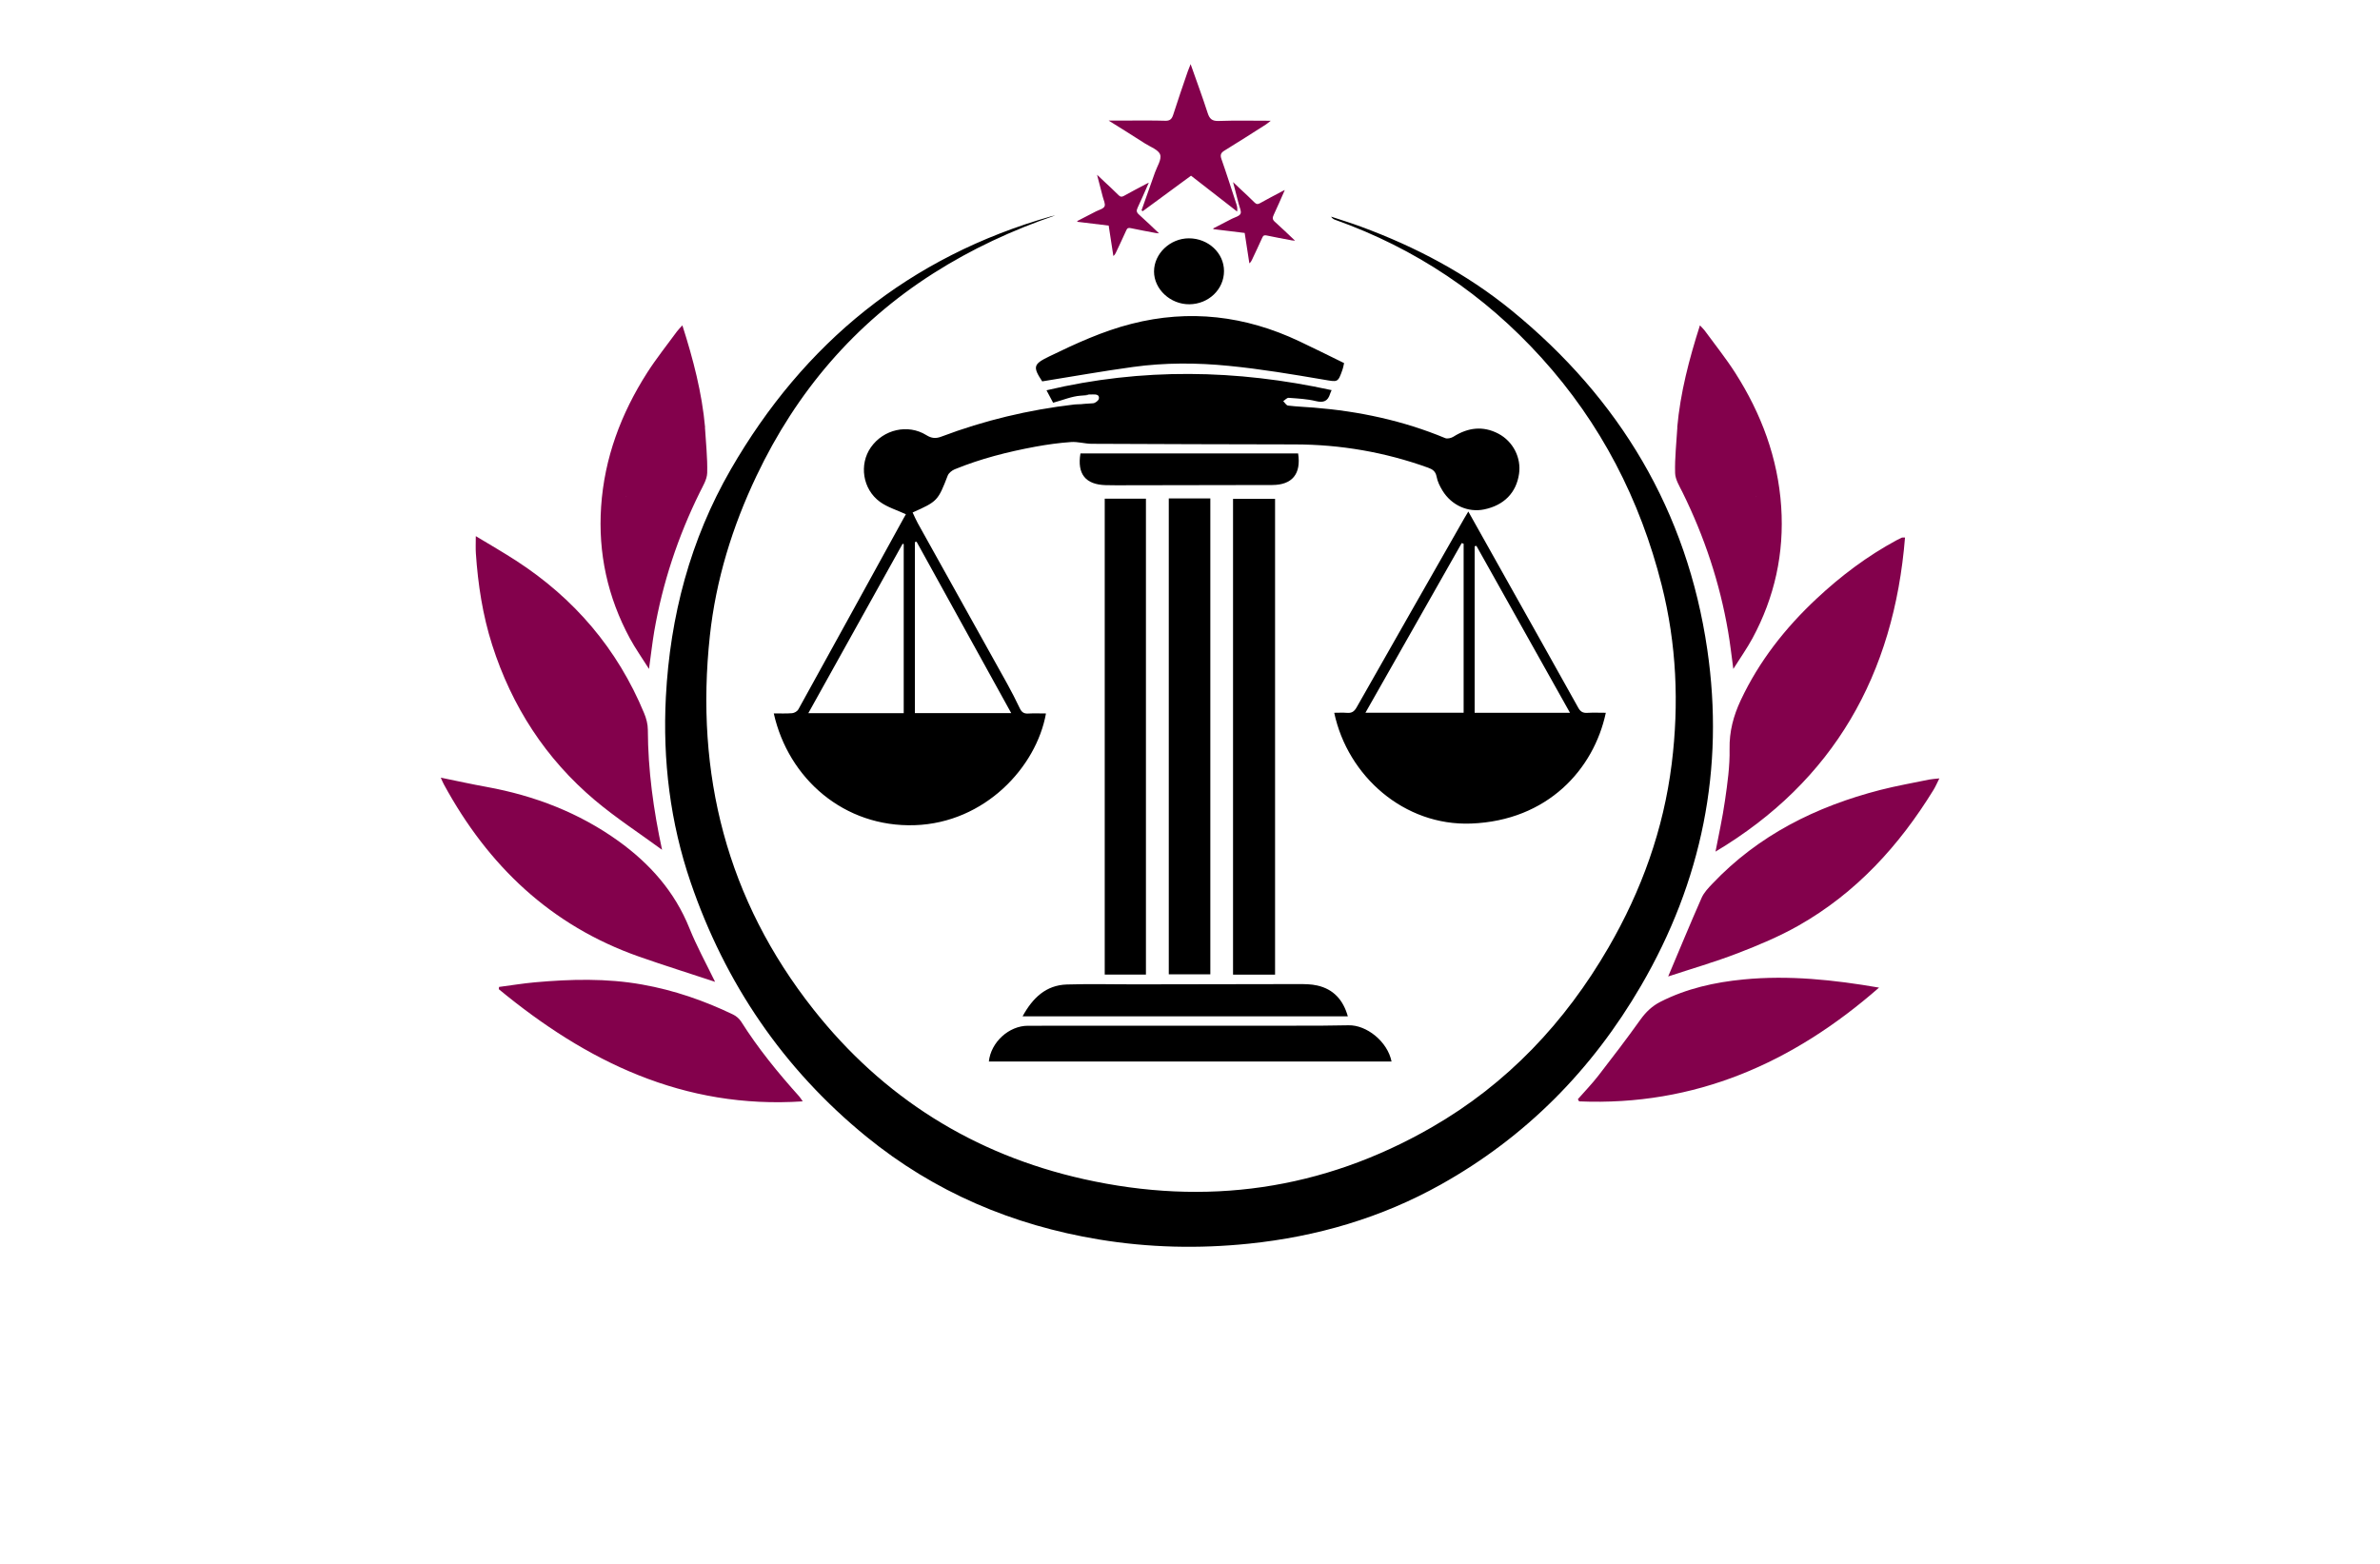 <?xml version="1.0" encoding="utf-8"?>
<!-- Generator: Adobe Illustrator 27.8.1, SVG Export Plug-In . SVG Version: 6.00 Build 0)  -->
<svg version="1.1" xmlns="http://www.w3.org/2000/svg" xmlns:xlink="http://www.w3.org/1999/xlink" x="0px" y="0px"
	 viewBox="0 0 350 230" style="enable-background:new 0 0 350 230;" xml:space="preserve">
<style type="text/css">
	.st0{fill:#003F49;}
	.st1{fill:#8E032B;}
	.st2{fill:#87622B;}
	.st3{fill:#83014C;}
	.st4{fill:#B72204;}
	.st5{fill:#015254;}
	.st6{fill:#5B9C40;}
	.st7{fill:#0055B6;}
	.st8{fill-rule:evenodd;clip-rule:evenodd;fill:#3A1D03;}
	.st9{fill-rule:evenodd;clip-rule:evenodd;fill:#723600;}
	.st10{fill:#00438D;}
	.st11{fill:#162E50;}
	.st12{fill:#F6921E;}
	.st13{fill:#00237A;}
	.st14{fill:#563B00;}
	.st15{fill:#00FFB6;}
	.st16{fill:#9500FF;}
	.st17{fill:#440000;}
	.st18{fill:#45EDFF;}
	.st19{fill:#CC7F7F;}
</style>
<g id="Layer_1">
</g>
<g id="Layer_2">
</g>
<g id="Layer_3">
	<g>
		<path class="st3" d="M69.97,78.85c2.07,1.25,4.01,2.37,5.9,3.59c8.58,5.55,14.93,12.99,18.85,22.44c0.32,0.76,0.55,1.62,0.55,2.44
			c0.02,5.95,0.83,11.8,2.09,17.66c-3.33-2.44-6.76-4.67-9.86-7.28c-7.25-6.11-12.23-13.8-15.12-22.84c-1.4-4.38-2.09-8.9-2.4-13.48
			C69.93,80.65,69.97,79.9,69.97,78.85z M279.65,79.08c-0.25,0.11-0.48,0.23-0.72,0.36c-4.32,2.33-8.21,5.26-11.78,8.6
			c-4.61,4.31-8.46,9.2-11.16,14.95c-1.07,2.29-1.69,4.59-1.64,7.18c0.05,2.5-0.31,5.03-0.67,7.53c-0.37,2.61-0.95,5.19-1.4,7.55
			c17.38-10.38,26.25-26.05,27.87-46.2C279.84,79.06,279.73,79.04,279.65,79.08z M101.38,136.5c-2.16-5.38-5.83-9.49-10.44-12.81
			c-5.81-4.17-12.33-6.67-19.34-7.95c-2.22-0.4-4.43-0.89-6.78-1.37c0.2,0.44,0.3,0.72,0.45,0.98
			c6.49,11.95,15.73,20.79,28.73,25.35c3.64,1.28,7.33,2.43,11.16,3.7C103.82,141.65,102.44,139.14,101.38,136.5z M255.58,140.18
			c3.03-1.17,6.07-2.44,8.89-4.04c8.46-4.79,14.82-11.75,19.87-19.97c0.3-0.49,0.53-1.03,0.86-1.69c-0.63,0.07-1.07,0.09-1.49,0.17
			c-2.4,0.5-4.83,0.92-7.2,1.53c-9.43,2.43-17.9,6.63-24.69,13.79c-0.6,0.63-1.24,1.3-1.58,2.07c-1.71,3.87-3.32,7.79-4.92,11.57
			C248.65,142.51,252.17,141.49,255.58,140.18z M256.39,144.05c-4.24,0.41-8.36,1.33-12.2,3.28c-1.24,0.63-2.15,1.51-2.96,2.64
			c-1.99,2.79-4.07,5.51-6.17,8.22c-0.94,1.21-2.01,2.32-3.02,3.47c0.06,0.11,0.12,0.21,0.18,0.32
			c17.05,0.72,31.45-5.64,44.11-16.73C269.68,144.1,263.06,143.4,256.39,144.05z M104,69.56c-0.03,0.97-0.65,1.95-1.1,2.87
			c-3.2,6.49-5.46,13.3-6.69,20.43c-0.29,1.72-0.48,3.46-0.77,5.52c-1.04-1.65-2.02-3.03-2.82-4.51
			c-3.26-6.04-4.68-12.52-4.22-19.35c0.48-7.16,2.93-13.7,6.78-19.72c1.34-2.09,2.9-4.04,4.37-6.05c0.21-0.29,0.48-0.54,0.8-0.9
			c1.59,4.98,2.88,9.9,3.34,15.01c-0.01-0.01-0.02-0.01-0.02-0.02v-0.01l0,0c0,0,0,0,0,0C103.8,65.08,104.06,67.33,104,69.56z
			 M92.09,73.05c0-0.01,0-0.01,0-0.02c-0.01,0-0.01-0.01-0.02-0.01c0,0.01,0,0.03,0,0.04C92.08,73.06,92.09,73.06,92.09,73.05z
			 M246.67,62.84C246.67,62.84,246.67,62.84,246.67,62.84L246.67,62.84L246.67,62.84c-0.01,0.01-0.02,0.01-0.02,0.02
			c0.46-5.11,1.75-10.03,3.34-15.01c0.32,0.35,0.59,0.6,0.8,0.9c1.47,2.01,3.03,3.96,4.37,6.05c3.85,6.02,6.3,12.56,6.78,19.72
			c0.46,6.83-0.96,13.31-4.22,19.35c-0.8,1.48-1.78,2.86-2.82,4.51c-0.28-2.07-0.47-3.8-0.77-5.52c-1.22-7.14-3.49-13.94-6.69-20.43
			c-0.45-0.92-1.08-1.9-1.1-2.87C246.28,67.33,246.54,65.08,246.67,62.84z M258.27,73.07c0-0.01,0-0.03,0-0.04
			c-0.01,0-0.01,0.01-0.02,0.01c0,0.01,0,0.01,0,0.02C258.26,73.06,258.26,73.06,258.27,73.07z M117.53,161.25
			c-3.11-3.46-6.04-7.05-8.53-10.99c-0.27-0.43-0.73-0.83-1.19-1.05c-4.26-2.05-8.69-3.58-13.36-4.41
			c-5.25-0.94-10.52-0.8-15.79-0.33c-1.76,0.16-3.51,0.45-5.27,0.68c-0.01,0.11-0.03,0.22-0.04,0.33
			c12.91,10.66,27.19,17.66,44.7,16.5C117.83,161.67,117.7,161.44,117.53,161.25z M181.93,31.11c0.07-0.5-0.02-0.85-0.14-1.19
			c-0.71-2.17-1.4-4.35-2.16-6.51c-0.23-0.64-0.09-0.95,0.47-1.28c2.04-1.25,4.05-2.54,6.06-3.82c0.2-0.13,0.38-0.29,0.72-0.55
			c-2.7,0-5.19-0.06-7.68,0.03c-0.97,0.03-1.33-0.32-1.61-1.19c-0.76-2.36-1.63-4.69-2.5-7.17c-0.17,0.43-0.3,0.74-0.41,1.05
			c-0.73,2.13-1.47,4.26-2.15,6.4c-0.21,0.64-0.49,0.91-1.2,0.88c-1.82-0.06-3.64-0.02-5.45-0.03c-0.85,0-1.7,0-2.85,0
			c1.98,1.24,3.69,2.3,5.38,3.39c0.79,0.5,1.96,0.91,2.2,1.62c0.24,0.71-0.45,1.74-0.76,2.62c-0.65,1.86-1.32,3.72-1.98,5.58
			c0.06,0.04,0.12,0.08,0.18,0.12c2.34-1.72,4.69-3.45,7.1-5.22C177.47,27.65,179.7,29.38,181.93,31.11z M183.73,38.73
			c0.21-0.17,0.3-0.33,0.38-0.51c0.51-1.09,1.03-2.17,1.52-3.27c0.14-0.33,0.31-0.39,0.64-0.32c1.23,0.26,2.47,0.49,3.7,0.72
			c0.12,0.02,0.25,0.03,0.48,0.05c-1.03-0.97-1.97-1.89-2.95-2.76c-0.39-0.34-0.4-0.6-0.19-1.04c0.56-1.18,1.07-2.39,1.63-3.65
			c-0.22,0.1-0.38,0.17-0.53,0.26c-1.05,0.56-2.1,1.1-3.13,1.68c-0.31,0.17-0.51,0.17-0.78-0.1c-0.67-0.68-1.38-1.32-2.08-1.98
			c-0.32-0.31-0.65-0.61-1.09-1.03c0.31,1.19,0.58,2.21,0.84,3.24c0.12,0.48,0.42,1.06,0.26,1.41c-0.16,0.36-0.8,0.51-1.24,0.73
			c-0.92,0.48-1.85,0.95-2.77,1.43c0.01,0.04,0.02,0.07,0.02,0.11c1.52,0.18,3.04,0.37,4.6,0.56
			C183.27,35.79,183.5,37.26,183.73,38.73z M163.73,37.65c0.21-0.17,0.3-0.33,0.38-0.51c0.51-1.09,1.03-2.17,1.52-3.27
			c0.14-0.33,0.31-0.39,0.64-0.32c1.23,0.26,2.47,0.49,3.7,0.72c0.12,0.02,0.25,0.03,0.48,0.05c-1.03-0.97-1.97-1.89-2.95-2.76
			c-0.39-0.34-0.4-0.6-0.19-1.04c0.56-1.18,1.07-2.39,1.63-3.65c-0.22,0.1-0.38,0.17-0.53,0.26c-1.05,0.56-2.1,1.1-3.13,1.68
			c-0.31,0.17-0.51,0.17-0.78-0.1c-0.67-0.68-1.38-1.32-2.08-1.98c-0.32-0.31-0.65-0.61-1.09-1.03c0.31,1.19,0.58,2.21,0.84,3.24
			c0.12,0.48,0.42,1.06,0.26,1.41c-0.16,0.36-0.8,0.51-1.24,0.73c-0.92,0.48-1.85,0.95-2.77,1.43c0.01,0.04,0.02,0.07,0.02,0.11
			c1.52,0.18,3.04,0.37,4.6,0.56C163.27,34.71,163.5,36.18,163.73,37.65z"/>
		<path d="M155.18,31.68c-6.31,2.17-12.3,4.94-17.92,8.52c-11.58,7.38-20.14,17.44-26.01,29.79c-3.55,7.46-5.97,15.29-6.86,23.53
			c-2.19,20.32,2.49,38.8,15.23,54.93c10.25,12.98,23.58,21.34,39.73,24.96c17.99,4.03,35.14,1.62,51.17-7.6
			c11.11-6.39,19.63-15.42,26.03-26.47c4.86-8.39,8.09-17.36,9.29-27.01c1.1-8.84,0.71-17.62-1.47-26.26
			c-3.17-12.58-8.95-23.82-17.7-33.47c-8.41-9.28-18.5-16.06-30.31-20.27c-0.23-0.08-0.45-0.2-0.61-0.47
			c1.45,0.49,2.92,0.93,4.35,1.46c8.04,2.96,15.55,6.91,22.21,12.35c15.89,12.97,25.79,29.51,28.76,49.85
			c2.57,17.54-0.8,34.09-9.74,49.45c-7.2,12.37-16.93,22.24-29.44,29.24c-8.77,4.91-18.26,7.67-28.25,8.7
			c-7.38,0.76-14.72,0.59-22.04-0.62c-12.71-2.1-24.19-6.97-34.2-15.13c-12.21-9.96-20.75-22.54-25.83-37.38
			c-3.01-8.79-4.13-17.93-3.65-27.26c0.62-11.9,3.59-23.15,9.54-33.47c10.75-18.63,26.29-31.32,47.13-37.24
			C154.8,31.75,154.99,31.72,155.18,31.68z M132.83,76.32c-5.14,9.34-10.27,18.69-15.43,28.02c-0.15,0.27-0.58,0.52-0.9,0.55
			c-0.89,0.07-1.79,0.03-2.71,0.03c2.15,9.6,10.34,16.78,20.73,16.44c10.31-0.34,17.89-8.54,19.3-16.43c-0.88,0-1.76-0.04-2.62,0.01
			c-0.64,0.04-0.97-0.22-1.23-0.77c-0.58-1.21-1.19-2.42-1.84-3.59c-4.38-7.88-8.78-15.75-13.16-23.63
			c-0.28-0.51-0.51-1.05-0.76-1.58c3.66-1.63,3.73-1.73,5.16-5.42c0.15-0.39,0.62-0.76,1.03-0.93c3.81-1.56,7.79-2.57,11.83-3.32
			c1.75-0.32,3.52-0.57,5.29-0.69c0.99-0.07,2,0.25,3,0.26c9.97,0.05,19.93,0.07,29.9,0.09c6.73,0.01,13.26,1.14,19.59,3.42
			c0.67,0.24,1.11,0.54,1.26,1.34c0.13,0.71,0.48,1.4,0.86,2.03c1.33,2.18,3.78,3.26,6.13,2.77c2.91-0.6,4.73-2.45,5.13-5.24
			c0.34-2.35-0.86-4.75-3.04-5.9c-2.27-1.19-4.47-0.9-6.6,0.44c-0.33,0.21-0.9,0.35-1.23,0.21c-6.18-2.57-12.63-3.94-19.28-4.48
			c-1.27-0.1-2.55-0.15-3.82-0.3c-0.26-0.03-0.47-0.42-0.71-0.65c0.27-0.17,0.54-0.51,0.8-0.49c1.34,0.1,2.7,0.16,4,0.48
			c1.15,0.28,1.77,0,2.1-1.09c0.05-0.16,0.12-0.3,0.22-0.52c-13.97-3.05-27.87-3.31-41.93,0.02c0.39,0.73,0.67,1.28,0.97,1.83
			c1.43-0.38,2.73-0.95,4.07-1.04c2.92-0.19-1.15-0.13,1.78-0.18c0.47-0.01,0.99,0.03,0.88,0.63c-0.05,0.28-0.54,0.65-0.85,0.67
			c-1.61,0.09,0.23,0.04-1.39,0.06c-1.13,0.01,1.28,0.05,0.23,0.05c-0.59,0.03,0.3-0.01-0.8,0.03c-1.22,0.05-0.22,0.01-0.81,0.04
			c-6.74,0.79-13.24,2.34-19.53,4.72c-0.83,0.32-1.47,0.26-2.23-0.22c-2.7-1.67-6.29-0.85-8.15,1.8c-1.75,2.5-1.23,6.15,1.34,8.02
			c1.1,0.8,2.5,1.21,3.81,1.82C133.15,75.74,132.99,76.03,132.83,76.32z M148.71,104.88c-4.77,0-9.42,0-14.17,0
			c0-8.39,0-16.77,0-25.15c0.08-0.02,0.17-0.04,0.25-0.06C139.42,88.04,144.03,96.41,148.71,104.88z M132.9,104.89
			c-4.61,0-9.17,0-14.03,0c4.69-8.43,9.28-16.68,13.87-24.92c0.05,0.02,0.11,0.04,0.16,0.06C132.9,88.3,132.9,96.56,132.9,104.89z
			 M215.34,76.22c-5.28,9.26-10.57,18.52-15.83,27.8c-0.35,0.62-0.72,0.88-1.42,0.82c-0.61-0.05-1.24-0.01-1.88-0.01
			c1.98,9.33,10.3,16.67,20.14,16.29c11.23-0.43,18.03-7.97,19.8-16.29c-0.92,0-1.83-0.04-2.73,0.01c-0.66,0.04-1.02-0.19-1.34-0.78
			c-3.27-5.88-6.57-11.74-9.86-17.61c-2.07-3.69-4.14-7.39-6.29-11.22C215.69,75.64,215.51,75.93,215.34,76.22z M215.24,104.82
			c-4.73,0-9.42,0-14.44,0c4.8-8.46,9.48-16.71,14.16-24.95c0.09,0.03,0.19,0.07,0.28,0.1C215.24,88.24,215.24,96.51,215.24,104.82z
			 M230.88,104.83c-4.83,0-9.4,0-14.02,0c0-8.2,0-16.35,0-24.49c0.09-0.02,0.17-0.04,0.26-0.06
			C221.67,88.42,226.23,96.54,230.88,104.83z M187.51,73.37c-2.08,0-4.08,0-6.18,0c0,23.34,0,46.62,0,69.97c2.05,0,4.08,0,6.18,0
			C187.51,119.94,187.51,96.66,187.51,73.37z M171.88,143.29c2.04,0,4.07,0,6.11,0c0-23.35,0-46.64,0-69.99c-2.04,0-4,0-6.11,0
			C171.88,96.67,171.88,119.97,171.88,143.29z M103.67,62.84L103.67,62.84C103.67,62.84,103.67,62.84,103.67,62.84L103.67,62.84z
			 M162.46,143.33c2.11,0,4.14,0,6.06,0c0-23.36,0-46.66,0-69.99c-2.13,0-4.03,0-6.06,0C162.46,96.74,162.46,120.01,162.46,143.33z
			 M198.31,150.79c-2.56,0.06-5.11,0.06-7.67,0.06c-13.16,0.01-26.32,0.01-39.48,0.01c-2.79,0-5.44,2.42-5.74,5.26
			c19.74,0,39.48,0,59.22,0C204.05,153.17,200.95,150.72,198.31,150.79z M166.62,53.97c4.69-0.65,9.42-0.63,14.11-0.16
			c4.68,0.46,9.33,1.24,13.96,2.03c2.03,0.34,2.06,0.48,2.74-1.49c0.09-0.25,0.13-0.51,0.23-0.95c-2.21-1.08-4.4-2.18-6.61-3.22
			c-7.92-3.74-16.13-4.74-24.67-2.55c-4.23,1.08-8.17,2.89-12.08,4.79c-2.33,1.13-2.46,1.51-1.03,3.68c0.04,0.05,0.1,0.09-0.01-0.01
			C157.86,55.35,162.23,54.57,166.62,53.97z M198.21,149.47c-0.68-2.4-2.1-3.99-4.49-4.53c-0.91-0.21-1.87-0.21-2.81-0.21
			c-7.84,0-15.69,0.03-23.53,0.04c-3.5,0.01-7-0.09-10.5,0.02c-3.06,0.1-5.01,1.96-6.5,4.68
			C166.42,149.47,182.29,149.47,198.21,149.47z M158.89,66.69c-0.51,3.02,0.75,4.58,3.7,4.66c0.5,0.01,1.01,0.02,1.51,0.02
			c7.67-0.01,15.35-0.03,23.02-0.04c2.9-0.01,4.25-1.63,3.78-4.64C180.19,66.69,169.53,66.69,158.89,66.69z M169.71,39.93
			c0,2.61,2.41,4.84,5.19,4.82c2.83-0.02,5.1-2.19,5.1-4.88c0.01-2.65-2.31-4.82-5.16-4.82C172.08,35.05,169.71,37.3,169.71,39.93z"
			/>
	</g>
</g>
<g id="Layer_4">
</g>
<g id="Layer_5">
</g>
<g id="Layer_6">
</g>
<g id="Layer_7">
</g>
<g id="Layer_8">
</g>
<g id="Layer_9">
</g>
<g id="Layer_10">
</g>
<g id="Layer_11">
</g>
<g id="Layer_12">
</g>
<g id="Layer_13">
</g>
<g id="Layer_14">
</g>
<g id="Layer_15">
</g>
</svg>
